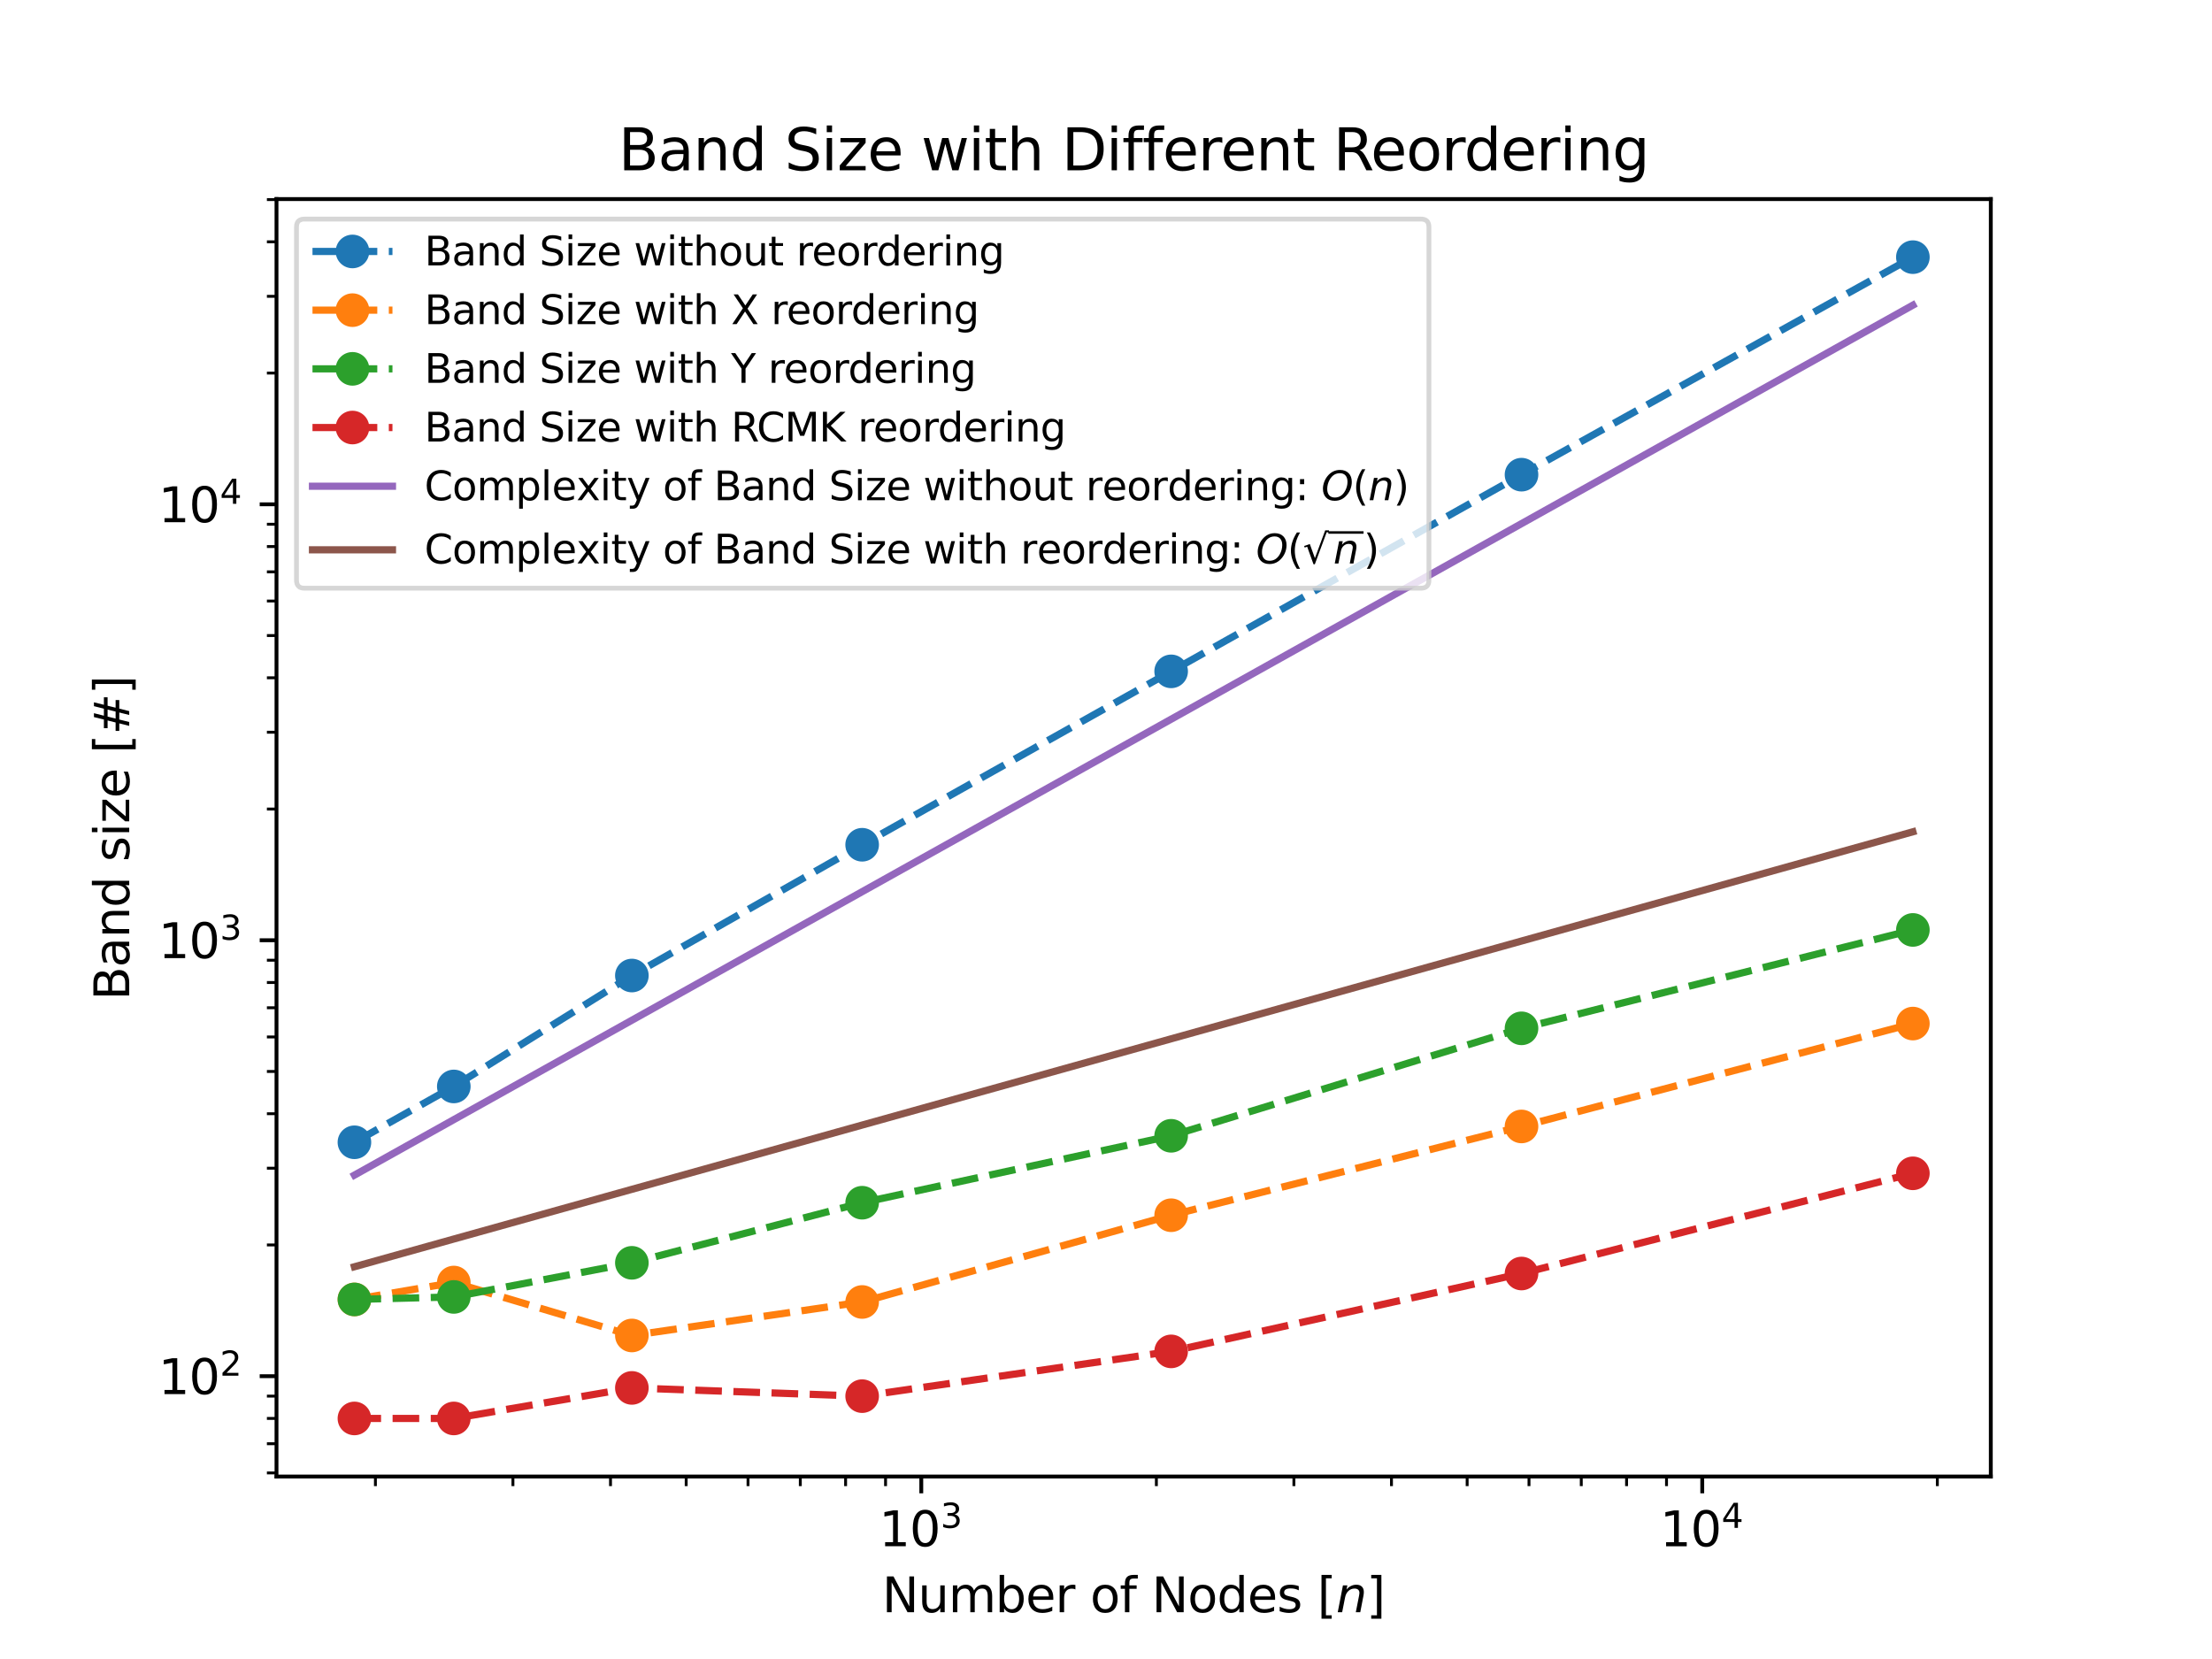 <?xml version="1.0" encoding="utf-8" standalone="no"?>
<!DOCTYPE svg PUBLIC "-//W3C//DTD SVG 1.1//EN"
  "http://www.w3.org/Graphics/SVG/1.1/DTD/svg11.dtd">
<svg xmlns:xlink="http://www.w3.org/1999/xlink" width="460.8pt" height="345.6pt" viewBox="0 0 460.8 345.6" xmlns="http://www.w3.org/2000/svg" version="1.1">
 <defs>
  <style type="text/css">*{stroke-linejoin: round; stroke-linecap: butt}</style>
 </defs>
 <g id="figure_1">
  <g id="patch_1">
   <path d="M 0 345.6 
L 460.8 345.6 
L 460.8 0 
L 0 0 
z
" style="fill: #ffffff"/>
  </g>
  <g id="axes_1">
   <g id="patch_2">
    <path d="M 57.6 307.584 
L 414.72 307.584 
L 414.72 41.472 
L 57.6 41.472 
z
" style="fill: #ffffff"/>
   </g>
   <g id="matplotlib.axis_1">
    <g id="xtick_1">
     <g id="line2d_1">
      <defs>
       <path id="mbd4f9c2a8c" d="M 0 0 
L 0 3.5 
" style="stroke: #000000; stroke-width: 0.8"/>
      </defs>
      <g>
       <use xlink:href="#mbd4f9c2a8c" x="191.92" y="307.584" style="stroke: #000000; stroke-width: 0.8"/>
      </g>
     </g>
     <g id="text_1">
      <!-- $\mathdefault{10^{3}}$ -->
      <g transform="translate(183.12 322.182) scale(0.1 -0.1)">
       <defs>
        <path id="DejaVuSans-31" d="M 794 531 
L 1825 531 
L 1825 4091 
L 703 3866 
L 703 4441 
L 1819 4666 
L 2450 4666 
L 2450 531 
L 3481 531 
L 3481 0 
L 794 0 
L 794 531 
z
" transform="scale(0.016)"/>
        <path id="DejaVuSans-30" d="M 2034 4250 
Q 1547 4250 1301 3770 
Q 1056 3291 1056 2328 
Q 1056 1369 1301 889 
Q 1547 409 2034 409 
Q 2525 409 2770 889 
Q 3016 1369 3016 2328 
Q 3016 3291 2770 3770 
Q 2525 4250 2034 4250 
z
M 2034 4750 
Q 2819 4750 3233 4129 
Q 3647 3509 3647 2328 
Q 3647 1150 3233 529 
Q 2819 -91 2034 -91 
Q 1250 -91 836 529 
Q 422 1150 422 2328 
Q 422 3509 836 4129 
Q 1250 4750 2034 4750 
z
" transform="scale(0.016)"/>
        <path id="DejaVuSans-33" d="M 2597 2516 
Q 3050 2419 3304 2112 
Q 3559 1806 3559 1356 
Q 3559 666 3084 287 
Q 2609 -91 1734 -91 
Q 1441 -91 1130 -33 
Q 819 25 488 141 
L 488 750 
Q 750 597 1062 519 
Q 1375 441 1716 441 
Q 2309 441 2620 675 
Q 2931 909 2931 1356 
Q 2931 1769 2642 2001 
Q 2353 2234 1838 2234 
L 1294 2234 
L 1294 2753 
L 1863 2753 
Q 2328 2753 2575 2939 
Q 2822 3125 2822 3475 
Q 2822 3834 2567 4026 
Q 2313 4219 1838 4219 
Q 1578 4219 1281 4162 
Q 984 4106 628 3988 
L 628 4550 
Q 988 4650 1302 4700 
Q 1616 4750 1894 4750 
Q 2613 4750 3031 4423 
Q 3450 4097 3450 3541 
Q 3450 3153 3228 2886 
Q 3006 2619 2597 2516 
z
" transform="scale(0.016)"/>
       </defs>
       <use xlink:href="#DejaVuSans-31" transform="translate(0 0.766)"/>
       <use xlink:href="#DejaVuSans-30" transform="translate(63.623 0.766)"/>
       <use xlink:href="#DejaVuSans-33" transform="translate(128.203 39.047) scale(0.7)"/>
      </g>
     </g>
    </g>
    <g id="xtick_2">
     <g id="line2d_2">
      <g>
       <use xlink:href="#mbd4f9c2a8c" x="354.61" y="307.584" style="stroke: #000000; stroke-width: 0.8"/>
      </g>
     </g>
     <g id="text_2">
      <!-- $\mathdefault{10^{4}}$ -->
      <g transform="translate(345.81 322.182) scale(0.1 -0.1)">
       <defs>
        <path id="DejaVuSans-34" d="M 2419 4116 
L 825 1625 
L 2419 1625 
L 2419 4116 
z
M 2253 4666 
L 3047 4666 
L 3047 1625 
L 3713 1625 
L 3713 1100 
L 3047 1100 
L 3047 0 
L 2419 0 
L 2419 1100 
L 313 1100 
L 313 1709 
L 2253 4666 
z
" transform="scale(0.016)"/>
       </defs>
       <use xlink:href="#DejaVuSans-31" transform="translate(0 0.684)"/>
       <use xlink:href="#DejaVuSans-30" transform="translate(63.623 0.684)"/>
       <use xlink:href="#DejaVuSans-34" transform="translate(128.203 38.966) scale(0.7)"/>
      </g>
     </g>
    </g>
    <g id="xtick_3">
     <g id="line2d_3">
      <defs>
       <path id="m79aabac33f" d="M 0 0 
L 0 2 
" style="stroke: #000000; stroke-width: 0.6"/>
      </defs>
      <g>
       <use xlink:href="#m79aabac33f" x="78.205" y="307.584" style="stroke: #000000; stroke-width: 0.6"/>
      </g>
     </g>
    </g>
    <g id="xtick_4">
     <g id="line2d_4">
      <g>
       <use xlink:href="#m79aabac33f" x="106.853" y="307.584" style="stroke: #000000; stroke-width: 0.6"/>
      </g>
     </g>
    </g>
    <g id="xtick_5">
     <g id="line2d_5">
      <g>
       <use xlink:href="#m79aabac33f" x="127.179" y="307.584" style="stroke: #000000; stroke-width: 0.6"/>
      </g>
     </g>
    </g>
    <g id="xtick_6">
     <g id="line2d_6">
      <g>
       <use xlink:href="#m79aabac33f" x="142.945" y="307.584" style="stroke: #000000; stroke-width: 0.6"/>
      </g>
     </g>
    </g>
    <g id="xtick_7">
     <g id="line2d_7">
      <g>
       <use xlink:href="#m79aabac33f" x="155.827" y="307.584" style="stroke: #000000; stroke-width: 0.6"/>
      </g>
     </g>
    </g>
    <g id="xtick_8">
     <g id="line2d_8">
      <g>
       <use xlink:href="#m79aabac33f" x="166.719" y="307.584" style="stroke: #000000; stroke-width: 0.6"/>
      </g>
     </g>
    </g>
    <g id="xtick_9">
     <g id="line2d_9">
      <g>
       <use xlink:href="#m79aabac33f" x="176.154" y="307.584" style="stroke: #000000; stroke-width: 0.6"/>
      </g>
     </g>
    </g>
    <g id="xtick_10">
     <g id="line2d_10">
      <g>
       <use xlink:href="#m79aabac33f" x="184.476" y="307.584" style="stroke: #000000; stroke-width: 0.6"/>
      </g>
     </g>
    </g>
    <g id="xtick_11">
     <g id="line2d_11">
      <g>
       <use xlink:href="#m79aabac33f" x="240.894" y="307.584" style="stroke: #000000; stroke-width: 0.6"/>
      </g>
     </g>
    </g>
    <g id="xtick_12">
     <g id="line2d_12">
      <g>
       <use xlink:href="#m79aabac33f" x="269.543" y="307.584" style="stroke: #000000; stroke-width: 0.6"/>
      </g>
     </g>
    </g>
    <g id="xtick_13">
     <g id="line2d_13">
      <g>
       <use xlink:href="#m79aabac33f" x="289.869" y="307.584" style="stroke: #000000; stroke-width: 0.6"/>
      </g>
     </g>
    </g>
    <g id="xtick_14">
     <g id="line2d_14">
      <g>
       <use xlink:href="#m79aabac33f" x="305.635" y="307.584" style="stroke: #000000; stroke-width: 0.6"/>
      </g>
     </g>
    </g>
    <g id="xtick_15">
     <g id="line2d_15">
      <g>
       <use xlink:href="#m79aabac33f" x="318.517" y="307.584" style="stroke: #000000; stroke-width: 0.6"/>
      </g>
     </g>
    </g>
    <g id="xtick_16">
     <g id="line2d_16">
      <g>
       <use xlink:href="#m79aabac33f" x="329.409" y="307.584" style="stroke: #000000; stroke-width: 0.6"/>
      </g>
     </g>
    </g>
    <g id="xtick_17">
     <g id="line2d_17">
      <g>
       <use xlink:href="#m79aabac33f" x="338.844" y="307.584" style="stroke: #000000; stroke-width: 0.6"/>
      </g>
     </g>
    </g>
    <g id="xtick_18">
     <g id="line2d_18">
      <g>
       <use xlink:href="#m79aabac33f" x="347.166" y="307.584" style="stroke: #000000; stroke-width: 0.6"/>
      </g>
     </g>
    </g>
    <g id="xtick_19">
     <g id="line2d_19">
      <g>
       <use xlink:href="#m79aabac33f" x="403.584" y="307.584" style="stroke: #000000; stroke-width: 0.6"/>
      </g>
     </g>
    </g>
    <g id="text_3">
     <!-- Number of Nodes [$n$] -->
     <g transform="translate(183.76 335.861) scale(0.1 -0.1)">
      <defs>
       <path id="DejaVuSans-4e" d="M 628 4666 
L 1478 4666 
L 3547 763 
L 3547 4666 
L 4159 4666 
L 4159 0 
L 3309 0 
L 1241 3903 
L 1241 0 
L 628 0 
L 628 4666 
z
" transform="scale(0.016)"/>
       <path id="DejaVuSans-75" d="M 544 1381 
L 544 3500 
L 1119 3500 
L 1119 1403 
Q 1119 906 1312 657 
Q 1506 409 1894 409 
Q 2359 409 2629 706 
Q 2900 1003 2900 1516 
L 2900 3500 
L 3475 3500 
L 3475 0 
L 2900 0 
L 2900 538 
Q 2691 219 2414 64 
Q 2138 -91 1772 -91 
Q 1169 -91 856 284 
Q 544 659 544 1381 
z
M 1991 3584 
L 1991 3584 
z
" transform="scale(0.016)"/>
       <path id="DejaVuSans-6d" d="M 3328 2828 
Q 3544 3216 3844 3400 
Q 4144 3584 4550 3584 
Q 5097 3584 5394 3201 
Q 5691 2819 5691 2113 
L 5691 0 
L 5113 0 
L 5113 2094 
Q 5113 2597 4934 2840 
Q 4756 3084 4391 3084 
Q 3944 3084 3684 2787 
Q 3425 2491 3425 1978 
L 3425 0 
L 2847 0 
L 2847 2094 
Q 2847 2600 2669 2842 
Q 2491 3084 2119 3084 
Q 1678 3084 1418 2786 
Q 1159 2488 1159 1978 
L 1159 0 
L 581 0 
L 581 3500 
L 1159 3500 
L 1159 2956 
Q 1356 3278 1631 3431 
Q 1906 3584 2284 3584 
Q 2666 3584 2933 3390 
Q 3200 3197 3328 2828 
z
" transform="scale(0.016)"/>
       <path id="DejaVuSans-62" d="M 3116 1747 
Q 3116 2381 2855 2742 
Q 2594 3103 2138 3103 
Q 1681 3103 1420 2742 
Q 1159 2381 1159 1747 
Q 1159 1113 1420 752 
Q 1681 391 2138 391 
Q 2594 391 2855 752 
Q 3116 1113 3116 1747 
z
M 1159 2969 
Q 1341 3281 1617 3432 
Q 1894 3584 2278 3584 
Q 2916 3584 3314 3078 
Q 3713 2572 3713 1747 
Q 3713 922 3314 415 
Q 2916 -91 2278 -91 
Q 1894 -91 1617 61 
Q 1341 213 1159 525 
L 1159 0 
L 581 0 
L 581 4863 
L 1159 4863 
L 1159 2969 
z
" transform="scale(0.016)"/>
       <path id="DejaVuSans-65" d="M 3597 1894 
L 3597 1613 
L 953 1613 
Q 991 1019 1311 708 
Q 1631 397 2203 397 
Q 2534 397 2845 478 
Q 3156 559 3463 722 
L 3463 178 
Q 3153 47 2828 -22 
Q 2503 -91 2169 -91 
Q 1331 -91 842 396 
Q 353 884 353 1716 
Q 353 2575 817 3079 
Q 1281 3584 2069 3584 
Q 2775 3584 3186 3129 
Q 3597 2675 3597 1894 
z
M 3022 2063 
Q 3016 2534 2758 2815 
Q 2500 3097 2075 3097 
Q 1594 3097 1305 2825 
Q 1016 2553 972 2059 
L 3022 2063 
z
" transform="scale(0.016)"/>
       <path id="DejaVuSans-72" d="M 2631 2963 
Q 2534 3019 2420 3045 
Q 2306 3072 2169 3072 
Q 1681 3072 1420 2755 
Q 1159 2438 1159 1844 
L 1159 0 
L 581 0 
L 581 3500 
L 1159 3500 
L 1159 2956 
Q 1341 3275 1631 3429 
Q 1922 3584 2338 3584 
Q 2397 3584 2469 3576 
Q 2541 3569 2628 3553 
L 2631 2963 
z
" transform="scale(0.016)"/>
       <path id="DejaVuSans-20" transform="scale(0.016)"/>
       <path id="DejaVuSans-6f" d="M 1959 3097 
Q 1497 3097 1228 2736 
Q 959 2375 959 1747 
Q 959 1119 1226 758 
Q 1494 397 1959 397 
Q 2419 397 2687 759 
Q 2956 1122 2956 1747 
Q 2956 2369 2687 2733 
Q 2419 3097 1959 3097 
z
M 1959 3584 
Q 2709 3584 3137 3096 
Q 3566 2609 3566 1747 
Q 3566 888 3137 398 
Q 2709 -91 1959 -91 
Q 1206 -91 779 398 
Q 353 888 353 1747 
Q 353 2609 779 3096 
Q 1206 3584 1959 3584 
z
" transform="scale(0.016)"/>
       <path id="DejaVuSans-66" d="M 2375 4863 
L 2375 4384 
L 1825 4384 
Q 1516 4384 1395 4259 
Q 1275 4134 1275 3809 
L 1275 3500 
L 2222 3500 
L 2222 3053 
L 1275 3053 
L 1275 0 
L 697 0 
L 697 3053 
L 147 3053 
L 147 3500 
L 697 3500 
L 697 3744 
Q 697 4328 969 4595 
Q 1241 4863 1831 4863 
L 2375 4863 
z
" transform="scale(0.016)"/>
       <path id="DejaVuSans-64" d="M 2906 2969 
L 2906 4863 
L 3481 4863 
L 3481 0 
L 2906 0 
L 2906 525 
Q 2725 213 2448 61 
Q 2172 -91 1784 -91 
Q 1150 -91 751 415 
Q 353 922 353 1747 
Q 353 2572 751 3078 
Q 1150 3584 1784 3584 
Q 2172 3584 2448 3432 
Q 2725 3281 2906 2969 
z
M 947 1747 
Q 947 1113 1208 752 
Q 1469 391 1925 391 
Q 2381 391 2643 752 
Q 2906 1113 2906 1747 
Q 2906 2381 2643 2742 
Q 2381 3103 1925 3103 
Q 1469 3103 1208 2742 
Q 947 2381 947 1747 
z
" transform="scale(0.016)"/>
       <path id="DejaVuSans-73" d="M 2834 3397 
L 2834 2853 
Q 2591 2978 2328 3040 
Q 2066 3103 1784 3103 
Q 1356 3103 1142 2972 
Q 928 2841 928 2578 
Q 928 2378 1081 2264 
Q 1234 2150 1697 2047 
L 1894 2003 
Q 2506 1872 2764 1633 
Q 3022 1394 3022 966 
Q 3022 478 2636 193 
Q 2250 -91 1575 -91 
Q 1294 -91 989 -36 
Q 684 19 347 128 
L 347 722 
Q 666 556 975 473 
Q 1284 391 1588 391 
Q 1994 391 2212 530 
Q 2431 669 2431 922 
Q 2431 1156 2273 1281 
Q 2116 1406 1581 1522 
L 1381 1569 
Q 847 1681 609 1914 
Q 372 2147 372 2553 
Q 372 3047 722 3315 
Q 1072 3584 1716 3584 
Q 2034 3584 2315 3537 
Q 2597 3491 2834 3397 
z
" transform="scale(0.016)"/>
       <path id="DejaVuSans-5b" d="M 550 4863 
L 1875 4863 
L 1875 4416 
L 1125 4416 
L 1125 -397 
L 1875 -397 
L 1875 -844 
L 550 -844 
L 550 4863 
z
" transform="scale(0.016)"/>
       <path id="DejaVuSans-Oblique-6e" d="M 3566 2113 
L 3156 0 
L 2578 0 
L 2988 2091 
Q 3016 2238 3031 2350 
Q 3047 2463 3047 2528 
Q 3047 2791 2881 2937 
Q 2716 3084 2419 3084 
Q 1956 3084 1622 2776 
Q 1288 2469 1184 1941 
L 800 0 
L 225 0 
L 903 3500 
L 1478 3500 
L 1363 2950 
Q 1603 3253 1940 3418 
Q 2278 3584 2650 3584 
Q 3113 3584 3367 3334 
Q 3622 3084 3622 2631 
Q 3622 2519 3608 2391 
Q 3594 2263 3566 2113 
z
" transform="scale(0.016)"/>
       <path id="DejaVuSans-5d" d="M 1947 4863 
L 1947 -844 
L 622 -844 
L 622 -397 
L 1369 -397 
L 1369 4416 
L 622 4416 
L 622 4863 
L 1947 4863 
z
" transform="scale(0.016)"/>
      </defs>
      <use xlink:href="#DejaVuSans-4e" transform="translate(0 0.016)"/>
      <use xlink:href="#DejaVuSans-75" transform="translate(74.805 0.016)"/>
      <use xlink:href="#DejaVuSans-6d" transform="translate(138.184 0.016)"/>
      <use xlink:href="#DejaVuSans-62" transform="translate(235.596 0.016)"/>
      <use xlink:href="#DejaVuSans-65" transform="translate(299.072 0.016)"/>
      <use xlink:href="#DejaVuSans-72" transform="translate(360.596 0.016)"/>
      <use xlink:href="#DejaVuSans-20" transform="translate(401.709 0.016)"/>
      <use xlink:href="#DejaVuSans-6f" transform="translate(433.496 0.016)"/>
      <use xlink:href="#DejaVuSans-66" transform="translate(494.678 0.016)"/>
      <use xlink:href="#DejaVuSans-20" transform="translate(529.883 0.016)"/>
      <use xlink:href="#DejaVuSans-4e" transform="translate(561.67 0.016)"/>
      <use xlink:href="#DejaVuSans-6f" transform="translate(636.475 0.016)"/>
      <use xlink:href="#DejaVuSans-64" transform="translate(697.656 0.016)"/>
      <use xlink:href="#DejaVuSans-65" transform="translate(761.133 0.016)"/>
      <use xlink:href="#DejaVuSans-73" transform="translate(822.656 0.016)"/>
      <use xlink:href="#DejaVuSans-20" transform="translate(874.756 0.016)"/>
      <use xlink:href="#DejaVuSans-5b" transform="translate(906.543 0.016)"/>
      <use xlink:href="#DejaVuSans-Oblique-6e" transform="translate(945.557 0.016)"/>
      <use xlink:href="#DejaVuSans-5d" transform="translate(1008.936 0.016)"/>
     </g>
    </g>
   </g>
   <g id="matplotlib.axis_2">
    <g id="ytick_1">
     <g id="line2d_20">
      <defs>
       <path id="m1fd08c0093" d="M 0 0 
L -3.5 0 
" style="stroke: #000000; stroke-width: 0.8"/>
      </defs>
      <g>
       <use xlink:href="#m1fd08c0093" x="57.6" y="286.687" style="stroke: #000000; stroke-width: 0.8"/>
      </g>
     </g>
     <g id="text_4">
      <!-- $\mathdefault{10^{2}}$ -->
      <g transform="translate(33 290.486) scale(0.1 -0.1)">
       <defs>
        <path id="DejaVuSans-32" d="M 1228 531 
L 3431 531 
L 3431 0 
L 469 0 
L 469 531 
Q 828 903 1448 1529 
Q 2069 2156 2228 2338 
Q 2531 2678 2651 2914 
Q 2772 3150 2772 3378 
Q 2772 3750 2511 3984 
Q 2250 4219 1831 4219 
Q 1534 4219 1204 4116 
Q 875 4013 500 3803 
L 500 4441 
Q 881 4594 1212 4672 
Q 1544 4750 1819 4750 
Q 2544 4750 2975 4387 
Q 3406 4025 3406 3419 
Q 3406 3131 3298 2873 
Q 3191 2616 2906 2266 
Q 2828 2175 2409 1742 
Q 1991 1309 1228 531 
z
" transform="scale(0.016)"/>
       </defs>
       <use xlink:href="#DejaVuSans-31" transform="translate(0 0.766)"/>
       <use xlink:href="#DejaVuSans-30" transform="translate(63.623 0.766)"/>
       <use xlink:href="#DejaVuSans-32" transform="translate(128.203 39.047) scale(0.7)"/>
      </g>
     </g>
    </g>
    <g id="ytick_2">
     <g id="line2d_21">
      <g>
       <use xlink:href="#m1fd08c0093" x="57.6" y="195.871" style="stroke: #000000; stroke-width: 0.8"/>
      </g>
     </g>
     <g id="text_5">
      <!-- $\mathdefault{10^{3}}$ -->
      <g transform="translate(33 199.67) scale(0.1 -0.1)">
       <use xlink:href="#DejaVuSans-31" transform="translate(0 0.766)"/>
       <use xlink:href="#DejaVuSans-30" transform="translate(63.623 0.766)"/>
       <use xlink:href="#DejaVuSans-33" transform="translate(128.203 39.047) scale(0.7)"/>
      </g>
     </g>
    </g>
    <g id="ytick_3">
     <g id="line2d_22">
      <g>
       <use xlink:href="#m1fd08c0093" x="57.6" y="105.055" style="stroke: #000000; stroke-width: 0.8"/>
      </g>
     </g>
     <g id="text_6">
      <!-- $\mathdefault{10^{4}}$ -->
      <g transform="translate(33 108.854) scale(0.1 -0.1)">
       <use xlink:href="#DejaVuSans-31" transform="translate(0 0.684)"/>
       <use xlink:href="#DejaVuSans-30" transform="translate(63.623 0.684)"/>
       <use xlink:href="#DejaVuSans-34" transform="translate(128.203 38.966) scale(0.7)"/>
      </g>
     </g>
    </g>
    <g id="ytick_4">
     <g id="line2d_23">
      <defs>
       <path id="m7d22ecc370" d="M 0 0 
L -2 0 
" style="stroke: #000000; stroke-width: 0.6"/>
      </defs>
      <g>
       <use xlink:href="#m7d22ecc370" x="57.6" y="306.834" style="stroke: #000000; stroke-width: 0.6"/>
      </g>
     </g>
    </g>
    <g id="ytick_5">
     <g id="line2d_24">
      <g>
       <use xlink:href="#m7d22ecc370" x="57.6" y="300.755" style="stroke: #000000; stroke-width: 0.6"/>
      </g>
     </g>
    </g>
    <g id="ytick_6">
     <g id="line2d_25">
      <g>
       <use xlink:href="#m7d22ecc370" x="57.6" y="295.488" style="stroke: #000000; stroke-width: 0.6"/>
      </g>
     </g>
    </g>
    <g id="ytick_7">
     <g id="line2d_26">
      <g>
       <use xlink:href="#m7d22ecc370" x="57.6" y="290.843" style="stroke: #000000; stroke-width: 0.6"/>
      </g>
     </g>
    </g>
    <g id="ytick_8">
     <g id="line2d_27">
      <g>
       <use xlink:href="#m7d22ecc370" x="57.6" y="259.349" style="stroke: #000000; stroke-width: 0.6"/>
      </g>
     </g>
    </g>
    <g id="ytick_9">
     <g id="line2d_28">
      <g>
       <use xlink:href="#m7d22ecc370" x="57.6" y="243.357" style="stroke: #000000; stroke-width: 0.6"/>
      </g>
     </g>
    </g>
    <g id="ytick_10">
     <g id="line2d_29">
      <g>
       <use xlink:href="#m7d22ecc370" x="57.6" y="232.01" style="stroke: #000000; stroke-width: 0.6"/>
      </g>
     </g>
    </g>
    <g id="ytick_11">
     <g id="line2d_30">
      <g>
       <use xlink:href="#m7d22ecc370" x="57.6" y="223.209" style="stroke: #000000; stroke-width: 0.6"/>
      </g>
     </g>
    </g>
    <g id="ytick_12">
     <g id="line2d_31">
      <g>
       <use xlink:href="#m7d22ecc370" x="57.6" y="216.019" style="stroke: #000000; stroke-width: 0.6"/>
      </g>
     </g>
    </g>
    <g id="ytick_13">
     <g id="line2d_32">
      <g>
       <use xlink:href="#m7d22ecc370" x="57.6" y="209.939" style="stroke: #000000; stroke-width: 0.6"/>
      </g>
     </g>
    </g>
    <g id="ytick_14">
     <g id="line2d_33">
      <g>
       <use xlink:href="#m7d22ecc370" x="57.6" y="204.672" style="stroke: #000000; stroke-width: 0.6"/>
      </g>
     </g>
    </g>
    <g id="ytick_15">
     <g id="line2d_34">
      <g>
       <use xlink:href="#m7d22ecc370" x="57.6" y="200.027" style="stroke: #000000; stroke-width: 0.6"/>
      </g>
     </g>
    </g>
    <g id="ytick_16">
     <g id="line2d_35">
      <g>
       <use xlink:href="#m7d22ecc370" x="57.6" y="168.533" style="stroke: #000000; stroke-width: 0.6"/>
      </g>
     </g>
    </g>
    <g id="ytick_17">
     <g id="line2d_36">
      <g>
       <use xlink:href="#m7d22ecc370" x="57.6" y="152.541" style="stroke: #000000; stroke-width: 0.6"/>
      </g>
     </g>
    </g>
    <g id="ytick_18">
     <g id="line2d_37">
      <g>
       <use xlink:href="#m7d22ecc370" x="57.6" y="141.195" style="stroke: #000000; stroke-width: 0.6"/>
      </g>
     </g>
    </g>
    <g id="ytick_19">
     <g id="line2d_38">
      <g>
       <use xlink:href="#m7d22ecc370" x="57.6" y="132.394" style="stroke: #000000; stroke-width: 0.6"/>
      </g>
     </g>
    </g>
    <g id="ytick_20">
     <g id="line2d_39">
      <g>
       <use xlink:href="#m7d22ecc370" x="57.6" y="125.203" style="stroke: #000000; stroke-width: 0.6"/>
      </g>
     </g>
    </g>
    <g id="ytick_21">
     <g id="line2d_40">
      <g>
       <use xlink:href="#m7d22ecc370" x="57.6" y="119.123" style="stroke: #000000; stroke-width: 0.6"/>
      </g>
     </g>
    </g>
    <g id="ytick_22">
     <g id="line2d_41">
      <g>
       <use xlink:href="#m7d22ecc370" x="57.6" y="113.856" style="stroke: #000000; stroke-width: 0.6"/>
      </g>
     </g>
    </g>
    <g id="ytick_23">
     <g id="line2d_42">
      <g>
       <use xlink:href="#m7d22ecc370" x="57.6" y="109.211" style="stroke: #000000; stroke-width: 0.6"/>
      </g>
     </g>
    </g>
    <g id="ytick_24">
     <g id="line2d_43">
      <g>
       <use xlink:href="#m7d22ecc370" x="57.6" y="77.717" style="stroke: #000000; stroke-width: 0.6"/>
      </g>
     </g>
    </g>
    <g id="ytick_25">
     <g id="line2d_44">
      <g>
       <use xlink:href="#m7d22ecc370" x="57.6" y="61.725" style="stroke: #000000; stroke-width: 0.6"/>
      </g>
     </g>
    </g>
    <g id="ytick_26">
     <g id="line2d_45">
      <g>
       <use xlink:href="#m7d22ecc370" x="57.6" y="50.379" style="stroke: #000000; stroke-width: 0.6"/>
      </g>
     </g>
    </g>
    <g id="ytick_27">
     <g id="line2d_46">
      <g>
       <use xlink:href="#m7d22ecc370" x="57.6" y="41.578" style="stroke: #000000; stroke-width: 0.6"/>
      </g>
     </g>
    </g>
    <g id="text_7">
     <!-- Band size [$\#$] -->
     <g transform="translate(26.92 208.378) rotate(-90) scale(0.1 -0.1)">
      <defs>
       <path id="DejaVuSans-42" d="M 1259 2228 
L 1259 519 
L 2272 519 
Q 2781 519 3026 730 
Q 3272 941 3272 1375 
Q 3272 1813 3026 2020 
Q 2781 2228 2272 2228 
L 1259 2228 
z
M 1259 4147 
L 1259 2741 
L 2194 2741 
Q 2656 2741 2882 2914 
Q 3109 3088 3109 3444 
Q 3109 3797 2882 3972 
Q 2656 4147 2194 4147 
L 1259 4147 
z
M 628 4666 
L 2241 4666 
Q 2963 4666 3353 4366 
Q 3744 4066 3744 3513 
Q 3744 3084 3544 2831 
Q 3344 2578 2956 2516 
Q 3422 2416 3680 2098 
Q 3938 1781 3938 1306 
Q 3938 681 3513 340 
Q 3088 0 2303 0 
L 628 0 
L 628 4666 
z
" transform="scale(0.016)"/>
       <path id="DejaVuSans-61" d="M 2194 1759 
Q 1497 1759 1228 1600 
Q 959 1441 959 1056 
Q 959 750 1161 570 
Q 1363 391 1709 391 
Q 2188 391 2477 730 
Q 2766 1069 2766 1631 
L 2766 1759 
L 2194 1759 
z
M 3341 1997 
L 3341 0 
L 2766 0 
L 2766 531 
Q 2569 213 2275 61 
Q 1981 -91 1556 -91 
Q 1019 -91 701 211 
Q 384 513 384 1019 
Q 384 1609 779 1909 
Q 1175 2209 1959 2209 
L 2766 2209 
L 2766 2266 
Q 2766 2663 2505 2880 
Q 2244 3097 1772 3097 
Q 1472 3097 1187 3025 
Q 903 2953 641 2809 
L 641 3341 
Q 956 3463 1253 3523 
Q 1550 3584 1831 3584 
Q 2591 3584 2966 3190 
Q 3341 2797 3341 1997 
z
" transform="scale(0.016)"/>
       <path id="DejaVuSans-6e" d="M 3513 2113 
L 3513 0 
L 2938 0 
L 2938 2094 
Q 2938 2591 2744 2837 
Q 2550 3084 2163 3084 
Q 1697 3084 1428 2787 
Q 1159 2491 1159 1978 
L 1159 0 
L 581 0 
L 581 3500 
L 1159 3500 
L 1159 2956 
Q 1366 3272 1645 3428 
Q 1925 3584 2291 3584 
Q 2894 3584 3203 3211 
Q 3513 2838 3513 2113 
z
" transform="scale(0.016)"/>
       <path id="DejaVuSans-69" d="M 603 3500 
L 1178 3500 
L 1178 0 
L 603 0 
L 603 3500 
z
M 603 4863 
L 1178 4863 
L 1178 4134 
L 603 4134 
L 603 4863 
z
" transform="scale(0.016)"/>
       <path id="DejaVuSans-7a" d="M 353 3500 
L 3084 3500 
L 3084 2975 
L 922 459 
L 3084 459 
L 3084 0 
L 275 0 
L 275 525 
L 2438 3041 
L 353 3041 
L 353 3500 
z
" transform="scale(0.016)"/>
       <path id="DejaVuSans-23" d="M 3272 2816 
L 2363 2816 
L 2100 1772 
L 3016 1772 
L 3272 2816 
z
M 2803 4594 
L 2478 3297 
L 3391 3297 
L 3719 4594 
L 4219 4594 
L 3897 3297 
L 4872 3297 
L 4872 2816 
L 3775 2816 
L 3519 1772 
L 4513 1772 
L 4513 1294 
L 3397 1294 
L 3072 0 
L 2572 0 
L 2894 1294 
L 1978 1294 
L 1656 0 
L 1153 0 
L 1478 1294 
L 494 1294 
L 494 1772 
L 1594 1772 
L 1856 2816 
L 850 2816 
L 850 3297 
L 1978 3297 
L 2297 4594 
L 2803 4594 
z
" transform="scale(0.016)"/>
      </defs>
      <use xlink:href="#DejaVuSans-42" transform="translate(0 0.016)"/>
      <use xlink:href="#DejaVuSans-61" transform="translate(68.604 0.016)"/>
      <use xlink:href="#DejaVuSans-6e" transform="translate(129.883 0.016)"/>
      <use xlink:href="#DejaVuSans-64" transform="translate(193.262 0.016)"/>
      <use xlink:href="#DejaVuSans-20" transform="translate(256.738 0.016)"/>
      <use xlink:href="#DejaVuSans-73" transform="translate(288.525 0.016)"/>
      <use xlink:href="#DejaVuSans-69" transform="translate(340.625 0.016)"/>
      <use xlink:href="#DejaVuSans-7a" transform="translate(368.408 0.016)"/>
      <use xlink:href="#DejaVuSans-65" transform="translate(420.898 0.016)"/>
      <use xlink:href="#DejaVuSans-20" transform="translate(482.422 0.016)"/>
      <use xlink:href="#DejaVuSans-5b" transform="translate(514.209 0.016)"/>
      <use xlink:href="#DejaVuSans-23" transform="translate(553.223 0.016)"/>
      <use xlink:href="#DejaVuSans-5d" transform="translate(637.012 0.016)"/>
     </g>
    </g>
   </g>
   <g id="line2d_47">
    <path d="M 73.833 237.959 
L 94.534 226.327 
L 131.629 203.22 
L 179.601 175.977 
L 243.971 139.857 
L 316.958 98.883 
L 398.487 53.568 
" clip-path="url(#p4c9ecfb891)" style="fill: none; stroke-dasharray: 5.55,2.4; stroke-dashoffset: 0; stroke: #1f77b4; stroke-width: 1.5"/>
    <defs>
     <path id="m0b71ec51c3" d="M 0 3 
C 0.796 3 1.559 2.684 2.121 2.121 
C 2.684 1.559 3 0.796 3 0 
C 3 -0.796 2.684 -1.559 2.121 -2.121 
C 1.559 -2.684 0.796 -3 0 -3 
C -0.796 -3 -1.559 -2.684 -2.121 -2.121 
C -2.684 -1.559 -3 -0.796 -3 0 
C -3 0.796 -2.684 1.559 -2.121 2.121 
C -1.559 2.684 -0.796 3 0 3 
z
" style="stroke: #1f77b4"/>
    </defs>
    <g clip-path="url(#p4c9ecfb891)">
     <use xlink:href="#m0b71ec51c3" x="73.833" y="237.959" style="fill: #1f77b4; stroke: #1f77b4"/>
     <use xlink:href="#m0b71ec51c3" x="94.534" y="226.327" style="fill: #1f77b4; stroke: #1f77b4"/>
     <use xlink:href="#m0b71ec51c3" x="131.629" y="203.22" style="fill: #1f77b4; stroke: #1f77b4"/>
     <use xlink:href="#m0b71ec51c3" x="179.601" y="175.977" style="fill: #1f77b4; stroke: #1f77b4"/>
     <use xlink:href="#m0b71ec51c3" x="243.971" y="139.857" style="fill: #1f77b4; stroke: #1f77b4"/>
     <use xlink:href="#m0b71ec51c3" x="316.958" y="98.883" style="fill: #1f77b4; stroke: #1f77b4"/>
     <use xlink:href="#m0b71ec51c3" x="398.487" y="53.568" style="fill: #1f77b4; stroke: #1f77b4"/>
    </g>
   </g>
   <g id="line2d_48">
    <path d="M 73.833 270.695 
L 94.534 267.176 
L 131.629 278.203 
L 179.601 271.225 
L 243.971 253.156 
L 316.958 234.661 
L 398.487 213.227 
" clip-path="url(#p4c9ecfb891)" style="fill: none; stroke-dasharray: 5.55,2.4; stroke-dashoffset: 0; stroke: #ff7f0e; stroke-width: 1.5"/>
    <defs>
     <path id="m6f4965227d" d="M 0 3 
C 0.796 3 1.559 2.684 2.121 2.121 
C 2.684 1.559 3 0.796 3 0 
C 3 -0.796 2.684 -1.559 2.121 -2.121 
C 1.559 -2.684 0.796 -3 0 -3 
C -0.796 -3 -1.559 -2.684 -2.121 -2.121 
C -2.684 -1.559 -3 -0.796 -3 0 
C -3 0.796 -2.684 1.559 -2.121 2.121 
C -1.559 2.684 -0.796 3 0 3 
z
" style="stroke: #ff7f0e"/>
    </defs>
    <g clip-path="url(#p4c9ecfb891)">
     <use xlink:href="#m6f4965227d" x="73.833" y="270.695" style="fill: #ff7f0e; stroke: #ff7f0e"/>
     <use xlink:href="#m6f4965227d" x="94.534" y="267.176" style="fill: #ff7f0e; stroke: #ff7f0e"/>
     <use xlink:href="#m6f4965227d" x="131.629" y="278.203" style="fill: #ff7f0e; stroke: #ff7f0e"/>
     <use xlink:href="#m6f4965227d" x="179.601" y="271.225" style="fill: #ff7f0e; stroke: #ff7f0e"/>
     <use xlink:href="#m6f4965227d" x="243.971" y="253.156" style="fill: #ff7f0e; stroke: #ff7f0e"/>
     <use xlink:href="#m6f4965227d" x="316.958" y="234.661" style="fill: #ff7f0e; stroke: #ff7f0e"/>
     <use xlink:href="#m6f4965227d" x="398.487" y="213.227" style="fill: #ff7f0e; stroke: #ff7f0e"/>
    </g>
   </g>
   <g id="line2d_49">
    <path d="M 73.833 270.695 
L 94.534 270.173 
L 131.629 263.068 
L 179.601 250.548 
L 243.971 236.607 
L 316.958 214.22 
L 398.487 193.722 
" clip-path="url(#p4c9ecfb891)" style="fill: none; stroke-dasharray: 5.55,2.4; stroke-dashoffset: 0; stroke: #2ca02c; stroke-width: 1.5"/>
    <defs>
     <path id="md4b3510c2f" d="M 0 3 
C 0.796 3 1.559 2.684 2.121 2.121 
C 2.684 1.559 3 0.796 3 0 
C 3 -0.796 2.684 -1.559 2.121 -2.121 
C 1.559 -2.684 0.796 -3 0 -3 
C -0.796 -3 -1.559 -2.684 -2.121 -2.121 
C -2.684 -1.559 -3 -0.796 -3 0 
C -3 0.796 -2.684 1.559 -2.121 2.121 
C -1.559 2.684 -0.796 3 0 3 
z
" style="stroke: #2ca02c"/>
    </defs>
    <g clip-path="url(#p4c9ecfb891)">
     <use xlink:href="#md4b3510c2f" x="73.833" y="270.695" style="fill: #2ca02c; stroke: #2ca02c"/>
     <use xlink:href="#md4b3510c2f" x="94.534" y="270.173" style="fill: #2ca02c; stroke: #2ca02c"/>
     <use xlink:href="#md4b3510c2f" x="131.629" y="263.068" style="fill: #2ca02c; stroke: #2ca02c"/>
     <use xlink:href="#md4b3510c2f" x="179.601" y="250.548" style="fill: #2ca02c; stroke: #2ca02c"/>
     <use xlink:href="#md4b3510c2f" x="243.971" y="236.607" style="fill: #2ca02c; stroke: #2ca02c"/>
     <use xlink:href="#md4b3510c2f" x="316.958" y="214.22" style="fill: #2ca02c; stroke: #2ca02c"/>
     <use xlink:href="#md4b3510c2f" x="398.487" y="193.722" style="fill: #2ca02c; stroke: #2ca02c"/>
    </g>
   </g>
   <g id="line2d_50">
    <path d="M 73.833 295.488 
L 94.534 295.488 
L 131.629 289.127 
L 179.601 290.843 
L 243.971 281.519 
L 316.958 265.297 
L 398.487 244.423 
" clip-path="url(#p4c9ecfb891)" style="fill: none; stroke-dasharray: 5.55,2.4; stroke-dashoffset: 0; stroke: #d62728; stroke-width: 1.5"/>
    <defs>
     <path id="mace63bb3ce" d="M 0 3 
C 0.796 3 1.559 2.684 2.121 2.121 
C 2.684 1.559 3 0.796 3 0 
C 3 -0.796 2.684 -1.559 2.121 -2.121 
C 1.559 -2.684 0.796 -3 0 -3 
C -0.796 -3 -1.559 -2.684 -2.121 -2.121 
C -2.684 -1.559 -3 -0.796 -3 0 
C -3 0.796 -2.684 1.559 -2.121 2.121 
C -1.559 2.684 -0.796 3 0 3 
z
" style="stroke: #d62728"/>
    </defs>
    <g clip-path="url(#p4c9ecfb891)">
     <use xlink:href="#mace63bb3ce" x="73.833" y="295.488" style="fill: #d62728; stroke: #d62728"/>
     <use xlink:href="#mace63bb3ce" x="94.534" y="295.488" style="fill: #d62728; stroke: #d62728"/>
     <use xlink:href="#mace63bb3ce" x="131.629" y="289.127" style="fill: #d62728; stroke: #d62728"/>
     <use xlink:href="#mace63bb3ce" x="179.601" y="290.843" style="fill: #d62728; stroke: #d62728"/>
     <use xlink:href="#mace63bb3ce" x="243.971" y="281.519" style="fill: #d62728; stroke: #d62728"/>
     <use xlink:href="#mace63bb3ce" x="316.958" y="265.297" style="fill: #d62728; stroke: #d62728"/>
     <use xlink:href="#mace63bb3ce" x="398.487" y="244.423" style="fill: #d62728; stroke: #d62728"/>
    </g>
   </g>
   <g id="line2d_51">
    <path d="M 73.833 244.799 
L 94.534 233.243 
L 131.629 212.536 
L 179.601 185.757 
L 243.971 149.825 
L 316.958 109.083 
L 398.487 63.572 
" clip-path="url(#p4c9ecfb891)" style="fill: none; stroke: #9467bd; stroke-width: 1.5; stroke-linecap: square"/>
   </g>
   <g id="line2d_52">
    <path d="M 73.833 263.89 
L 94.534 258.112 
L 131.629 247.759 
L 179.601 234.37 
L 243.971 216.403 
L 316.958 196.032 
L 398.487 173.277 
" clip-path="url(#p4c9ecfb891)" style="fill: none; stroke: #8c564b; stroke-width: 1.5; stroke-linecap: square"/>
   </g>
   <g id="patch_3">
    <path d="M 57.6 307.584 
L 57.6 41.472 
" style="fill: none; stroke: #000000; stroke-width: 0.8; stroke-linejoin: miter; stroke-linecap: square"/>
   </g>
   <g id="patch_4">
    <path d="M 414.72 307.584 
L 414.72 41.472 
" style="fill: none; stroke: #000000; stroke-width: 0.8; stroke-linejoin: miter; stroke-linecap: square"/>
   </g>
   <g id="patch_5">
    <path d="M 57.6 307.584 
L 414.72 307.584 
" style="fill: none; stroke: #000000; stroke-width: 0.8; stroke-linejoin: miter; stroke-linecap: square"/>
   </g>
   <g id="patch_6">
    <path d="M 57.6 41.472 
L 414.72 41.472 
" style="fill: none; stroke: #000000; stroke-width: 0.8; stroke-linejoin: miter; stroke-linecap: square"/>
   </g>
   <g id="text_8">
    <!-- Band Size with Different Reordering -->
    <g transform="translate(128.831 35.472) scale(0.12 -0.12)">
     <defs>
      <path id="DejaVuSans-53" d="M 3425 4513 
L 3425 3897 
Q 3066 4069 2747 4153 
Q 2428 4238 2131 4238 
Q 1616 4238 1336 4038 
Q 1056 3838 1056 3469 
Q 1056 3159 1242 3001 
Q 1428 2844 1947 2747 
L 2328 2669 
Q 3034 2534 3370 2195 
Q 3706 1856 3706 1288 
Q 3706 609 3251 259 
Q 2797 -91 1919 -91 
Q 1588 -91 1214 -16 
Q 841 59 441 206 
L 441 856 
Q 825 641 1194 531 
Q 1563 422 1919 422 
Q 2459 422 2753 634 
Q 3047 847 3047 1241 
Q 3047 1584 2836 1778 
Q 2625 1972 2144 2069 
L 1759 2144 
Q 1053 2284 737 2584 
Q 422 2884 422 3419 
Q 422 4038 858 4394 
Q 1294 4750 2059 4750 
Q 2388 4750 2728 4690 
Q 3069 4631 3425 4513 
z
" transform="scale(0.016)"/>
      <path id="DejaVuSans-77" d="M 269 3500 
L 844 3500 
L 1563 769 
L 2278 3500 
L 2956 3500 
L 3675 769 
L 4391 3500 
L 4966 3500 
L 4050 0 
L 3372 0 
L 2619 2869 
L 1863 0 
L 1184 0 
L 269 3500 
z
" transform="scale(0.016)"/>
      <path id="DejaVuSans-74" d="M 1172 4494 
L 1172 3500 
L 2356 3500 
L 2356 3053 
L 1172 3053 
L 1172 1153 
Q 1172 725 1289 603 
Q 1406 481 1766 481 
L 2356 481 
L 2356 0 
L 1766 0 
Q 1100 0 847 248 
Q 594 497 594 1153 
L 594 3053 
L 172 3053 
L 172 3500 
L 594 3500 
L 594 4494 
L 1172 4494 
z
" transform="scale(0.016)"/>
      <path id="DejaVuSans-68" d="M 3513 2113 
L 3513 0 
L 2938 0 
L 2938 2094 
Q 2938 2591 2744 2837 
Q 2550 3084 2163 3084 
Q 1697 3084 1428 2787 
Q 1159 2491 1159 1978 
L 1159 0 
L 581 0 
L 581 4863 
L 1159 4863 
L 1159 2956 
Q 1366 3272 1645 3428 
Q 1925 3584 2291 3584 
Q 2894 3584 3203 3211 
Q 3513 2838 3513 2113 
z
" transform="scale(0.016)"/>
      <path id="DejaVuSans-44" d="M 1259 4147 
L 1259 519 
L 2022 519 
Q 2988 519 3436 956 
Q 3884 1394 3884 2338 
Q 3884 3275 3436 3711 
Q 2988 4147 2022 4147 
L 1259 4147 
z
M 628 4666 
L 1925 4666 
Q 3281 4666 3915 4102 
Q 4550 3538 4550 2338 
Q 4550 1131 3912 565 
Q 3275 0 1925 0 
L 628 0 
L 628 4666 
z
" transform="scale(0.016)"/>
      <path id="DejaVuSans-52" d="M 2841 2188 
Q 3044 2119 3236 1894 
Q 3428 1669 3622 1275 
L 4263 0 
L 3584 0 
L 2988 1197 
Q 2756 1666 2539 1819 
Q 2322 1972 1947 1972 
L 1259 1972 
L 1259 0 
L 628 0 
L 628 4666 
L 2053 4666 
Q 2853 4666 3247 4331 
Q 3641 3997 3641 3322 
Q 3641 2881 3436 2590 
Q 3231 2300 2841 2188 
z
M 1259 4147 
L 1259 2491 
L 2053 2491 
Q 2509 2491 2742 2702 
Q 2975 2913 2975 3322 
Q 2975 3731 2742 3939 
Q 2509 4147 2053 4147 
L 1259 4147 
z
" transform="scale(0.016)"/>
      <path id="DejaVuSans-67" d="M 2906 1791 
Q 2906 2416 2648 2759 
Q 2391 3103 1925 3103 
Q 1463 3103 1205 2759 
Q 947 2416 947 1791 
Q 947 1169 1205 825 
Q 1463 481 1925 481 
Q 2391 481 2648 825 
Q 2906 1169 2906 1791 
z
M 3481 434 
Q 3481 -459 3084 -895 
Q 2688 -1331 1869 -1331 
Q 1566 -1331 1297 -1286 
Q 1028 -1241 775 -1147 
L 775 -588 
Q 1028 -725 1275 -790 
Q 1522 -856 1778 -856 
Q 2344 -856 2625 -561 
Q 2906 -266 2906 331 
L 2906 616 
Q 2728 306 2450 153 
Q 2172 0 1784 0 
Q 1141 0 747 490 
Q 353 981 353 1791 
Q 353 2603 747 3093 
Q 1141 3584 1784 3584 
Q 2172 3584 2450 3431 
Q 2728 3278 2906 2969 
L 2906 3500 
L 3481 3500 
L 3481 434 
z
" transform="scale(0.016)"/>
     </defs>
     <use xlink:href="#DejaVuSans-42"/>
     <use xlink:href="#DejaVuSans-61" x="68.604"/>
     <use xlink:href="#DejaVuSans-6e" x="129.883"/>
     <use xlink:href="#DejaVuSans-64" x="193.262"/>
     <use xlink:href="#DejaVuSans-20" x="256.738"/>
     <use xlink:href="#DejaVuSans-53" x="288.525"/>
     <use xlink:href="#DejaVuSans-69" x="352.002"/>
     <use xlink:href="#DejaVuSans-7a" x="379.785"/>
     <use xlink:href="#DejaVuSans-65" x="432.275"/>
     <use xlink:href="#DejaVuSans-20" x="493.799"/>
     <use xlink:href="#DejaVuSans-77" x="525.586"/>
     <use xlink:href="#DejaVuSans-69" x="607.373"/>
     <use xlink:href="#DejaVuSans-74" x="635.156"/>
     <use xlink:href="#DejaVuSans-68" x="674.365"/>
     <use xlink:href="#DejaVuSans-20" x="737.744"/>
     <use xlink:href="#DejaVuSans-44" x="769.531"/>
     <use xlink:href="#DejaVuSans-69" x="846.533"/>
     <use xlink:href="#DejaVuSans-66" x="874.316"/>
     <use xlink:href="#DejaVuSans-66" x="909.521"/>
     <use xlink:href="#DejaVuSans-65" x="944.727"/>
     <use xlink:href="#DejaVuSans-72" x="1006.25"/>
     <use xlink:href="#DejaVuSans-65" x="1045.113"/>
     <use xlink:href="#DejaVuSans-6e" x="1106.637"/>
     <use xlink:href="#DejaVuSans-74" x="1170.016"/>
     <use xlink:href="#DejaVuSans-20" x="1209.225"/>
     <use xlink:href="#DejaVuSans-52" x="1241.012"/>
     <use xlink:href="#DejaVuSans-65" x="1305.994"/>
     <use xlink:href="#DejaVuSans-6f" x="1367.518"/>
     <use xlink:href="#DejaVuSans-72" x="1428.699"/>
     <use xlink:href="#DejaVuSans-64" x="1468.062"/>
     <use xlink:href="#DejaVuSans-65" x="1531.539"/>
     <use xlink:href="#DejaVuSans-72" x="1593.062"/>
     <use xlink:href="#DejaVuSans-69" x="1634.176"/>
     <use xlink:href="#DejaVuSans-6e" x="1661.959"/>
     <use xlink:href="#DejaVuSans-67" x="1725.338"/>
    </g>
   </g>
   <g id="legend_1">
    <g id="patch_7">
     <path d="M 63.431 122.533 
L 296.005 122.533 
Q 297.671 122.533 297.671 120.867 
L 297.671 47.303 
Q 297.671 45.637 296.005 45.637 
L 63.431 45.637 
Q 61.765 45.637 61.765 47.303 
L 61.765 120.867 
Q 61.765 122.533 63.431 122.533 
z
" style="fill: #ffffff; opacity: 0.8; stroke: #cccccc; stroke-linejoin: miter"/>
    </g>
    <g id="line2d_53">
     <path d="M 65.097 52.383 
L 73.427 52.383 
L 81.757 52.383 
" style="fill: none; stroke-dasharray: 5.55,2.4; stroke-dashoffset: 0; stroke: #1f77b4; stroke-width: 1.5"/>
     <g>
      <use xlink:href="#m0b71ec51c3" x="73.427" y="52.383" style="fill: #1f77b4; stroke: #1f77b4"/>
     </g>
    </g>
    <g id="text_9">
     <!-- Band Size without reordering -->
     <g transform="translate(88.421 55.298) scale(0.083 -0.083)">
      <use xlink:href="#DejaVuSans-42"/>
      <use xlink:href="#DejaVuSans-61" x="68.604"/>
      <use xlink:href="#DejaVuSans-6e" x="129.883"/>
      <use xlink:href="#DejaVuSans-64" x="193.262"/>
      <use xlink:href="#DejaVuSans-20" x="256.738"/>
      <use xlink:href="#DejaVuSans-53" x="288.525"/>
      <use xlink:href="#DejaVuSans-69" x="352.002"/>
      <use xlink:href="#DejaVuSans-7a" x="379.785"/>
      <use xlink:href="#DejaVuSans-65" x="432.275"/>
      <use xlink:href="#DejaVuSans-20" x="493.799"/>
      <use xlink:href="#DejaVuSans-77" x="525.586"/>
      <use xlink:href="#DejaVuSans-69" x="607.373"/>
      <use xlink:href="#DejaVuSans-74" x="635.156"/>
      <use xlink:href="#DejaVuSans-68" x="674.365"/>
      <use xlink:href="#DejaVuSans-6f" x="737.744"/>
      <use xlink:href="#DejaVuSans-75" x="798.926"/>
      <use xlink:href="#DejaVuSans-74" x="862.305"/>
      <use xlink:href="#DejaVuSans-20" x="901.514"/>
      <use xlink:href="#DejaVuSans-72" x="933.301"/>
      <use xlink:href="#DejaVuSans-65" x="972.164"/>
      <use xlink:href="#DejaVuSans-6f" x="1033.688"/>
      <use xlink:href="#DejaVuSans-72" x="1094.869"/>
      <use xlink:href="#DejaVuSans-64" x="1134.232"/>
      <use xlink:href="#DejaVuSans-65" x="1197.709"/>
      <use xlink:href="#DejaVuSans-72" x="1259.232"/>
      <use xlink:href="#DejaVuSans-69" x="1300.346"/>
      <use xlink:href="#DejaVuSans-6e" x="1328.129"/>
      <use xlink:href="#DejaVuSans-67" x="1391.508"/>
     </g>
    </g>
    <g id="line2d_54">
     <path d="M 65.097 64.61 
L 73.427 64.61 
L 81.757 64.61 
" style="fill: none; stroke-dasharray: 5.55,2.4; stroke-dashoffset: 0; stroke: #ff7f0e; stroke-width: 1.5"/>
     <g>
      <use xlink:href="#m6f4965227d" x="73.427" y="64.61" style="fill: #ff7f0e; stroke: #ff7f0e"/>
     </g>
    </g>
    <g id="text_10">
     <!-- Band Size with X reordering -->
     <g transform="translate(88.421 67.525) scale(0.083 -0.083)">
      <defs>
       <path id="DejaVuSans-58" d="M 403 4666 
L 1081 4666 
L 2241 2931 
L 3406 4666 
L 4084 4666 
L 2584 2425 
L 4184 0 
L 3506 0 
L 2194 1984 
L 872 0 
L 191 0 
L 1856 2491 
L 403 4666 
z
" transform="scale(0.016)"/>
      </defs>
      <use xlink:href="#DejaVuSans-42"/>
      <use xlink:href="#DejaVuSans-61" x="68.604"/>
      <use xlink:href="#DejaVuSans-6e" x="129.883"/>
      <use xlink:href="#DejaVuSans-64" x="193.262"/>
      <use xlink:href="#DejaVuSans-20" x="256.738"/>
      <use xlink:href="#DejaVuSans-53" x="288.525"/>
      <use xlink:href="#DejaVuSans-69" x="352.002"/>
      <use xlink:href="#DejaVuSans-7a" x="379.785"/>
      <use xlink:href="#DejaVuSans-65" x="432.275"/>
      <use xlink:href="#DejaVuSans-20" x="493.799"/>
      <use xlink:href="#DejaVuSans-77" x="525.586"/>
      <use xlink:href="#DejaVuSans-69" x="607.373"/>
      <use xlink:href="#DejaVuSans-74" x="635.156"/>
      <use xlink:href="#DejaVuSans-68" x="674.365"/>
      <use xlink:href="#DejaVuSans-20" x="737.744"/>
      <use xlink:href="#DejaVuSans-58" x="769.531"/>
      <use xlink:href="#DejaVuSans-20" x="838.037"/>
      <use xlink:href="#DejaVuSans-72" x="869.824"/>
      <use xlink:href="#DejaVuSans-65" x="908.688"/>
      <use xlink:href="#DejaVuSans-6f" x="970.211"/>
      <use xlink:href="#DejaVuSans-72" x="1031.393"/>
      <use xlink:href="#DejaVuSans-64" x="1070.756"/>
      <use xlink:href="#DejaVuSans-65" x="1134.232"/>
      <use xlink:href="#DejaVuSans-72" x="1195.756"/>
      <use xlink:href="#DejaVuSans-69" x="1236.869"/>
      <use xlink:href="#DejaVuSans-6e" x="1264.652"/>
      <use xlink:href="#DejaVuSans-67" x="1328.031"/>
     </g>
    </g>
    <g id="line2d_55">
     <path d="M 65.097 76.837 
L 73.427 76.837 
L 81.757 76.837 
" style="fill: none; stroke-dasharray: 5.55,2.4; stroke-dashoffset: 0; stroke: #2ca02c; stroke-width: 1.5"/>
     <g>
      <use xlink:href="#md4b3510c2f" x="73.427" y="76.837" style="fill: #2ca02c; stroke: #2ca02c"/>
     </g>
    </g>
    <g id="text_11">
     <!-- Band Size with Y reordering -->
     <g transform="translate(88.421 79.752) scale(0.083 -0.083)">
      <defs>
       <path id="DejaVuSans-59" d="M -13 4666 
L 666 4666 
L 1959 2747 
L 3244 4666 
L 3922 4666 
L 2272 2222 
L 2272 0 
L 1638 0 
L 1638 2222 
L -13 4666 
z
" transform="scale(0.016)"/>
      </defs>
      <use xlink:href="#DejaVuSans-42"/>
      <use xlink:href="#DejaVuSans-61" x="68.604"/>
      <use xlink:href="#DejaVuSans-6e" x="129.883"/>
      <use xlink:href="#DejaVuSans-64" x="193.262"/>
      <use xlink:href="#DejaVuSans-20" x="256.738"/>
      <use xlink:href="#DejaVuSans-53" x="288.525"/>
      <use xlink:href="#DejaVuSans-69" x="352.002"/>
      <use xlink:href="#DejaVuSans-7a" x="379.785"/>
      <use xlink:href="#DejaVuSans-65" x="432.275"/>
      <use xlink:href="#DejaVuSans-20" x="493.799"/>
      <use xlink:href="#DejaVuSans-77" x="525.586"/>
      <use xlink:href="#DejaVuSans-69" x="607.373"/>
      <use xlink:href="#DejaVuSans-74" x="635.156"/>
      <use xlink:href="#DejaVuSans-68" x="674.365"/>
      <use xlink:href="#DejaVuSans-20" x="737.744"/>
      <use xlink:href="#DejaVuSans-59" x="769.531"/>
      <use xlink:href="#DejaVuSans-20" x="830.615"/>
      <use xlink:href="#DejaVuSans-72" x="862.402"/>
      <use xlink:href="#DejaVuSans-65" x="901.266"/>
      <use xlink:href="#DejaVuSans-6f" x="962.789"/>
      <use xlink:href="#DejaVuSans-72" x="1023.971"/>
      <use xlink:href="#DejaVuSans-64" x="1063.334"/>
      <use xlink:href="#DejaVuSans-65" x="1126.811"/>
      <use xlink:href="#DejaVuSans-72" x="1188.334"/>
      <use xlink:href="#DejaVuSans-69" x="1229.447"/>
      <use xlink:href="#DejaVuSans-6e" x="1257.23"/>
      <use xlink:href="#DejaVuSans-67" x="1320.609"/>
     </g>
    </g>
    <g id="line2d_56">
     <path d="M 65.097 89.064 
L 73.427 89.064 
L 81.757 89.064 
" style="fill: none; stroke-dasharray: 5.55,2.4; stroke-dashoffset: 0; stroke: #d62728; stroke-width: 1.5"/>
     <g>
      <use xlink:href="#mace63bb3ce" x="73.427" y="89.064" style="fill: #d62728; stroke: #d62728"/>
     </g>
    </g>
    <g id="text_12">
     <!-- Band Size with RCMK reordering -->
     <g transform="translate(88.421 91.979) scale(0.083 -0.083)">
      <defs>
       <path id="DejaVuSans-43" d="M 4122 4306 
L 4122 3641 
Q 3803 3938 3442 4084 
Q 3081 4231 2675 4231 
Q 1875 4231 1450 3742 
Q 1025 3253 1025 2328 
Q 1025 1406 1450 917 
Q 1875 428 2675 428 
Q 3081 428 3442 575 
Q 3803 722 4122 1019 
L 4122 359 
Q 3791 134 3420 21 
Q 3050 -91 2638 -91 
Q 1578 -91 968 557 
Q 359 1206 359 2328 
Q 359 3453 968 4101 
Q 1578 4750 2638 4750 
Q 3056 4750 3426 4639 
Q 3797 4528 4122 4306 
z
" transform="scale(0.016)"/>
       <path id="DejaVuSans-4d" d="M 628 4666 
L 1569 4666 
L 2759 1491 
L 3956 4666 
L 4897 4666 
L 4897 0 
L 4281 0 
L 4281 4097 
L 3078 897 
L 2444 897 
L 1241 4097 
L 1241 0 
L 628 0 
L 628 4666 
z
" transform="scale(0.016)"/>
       <path id="DejaVuSans-4b" d="M 628 4666 
L 1259 4666 
L 1259 2694 
L 3353 4666 
L 4166 4666 
L 1850 2491 
L 4331 0 
L 3500 0 
L 1259 2247 
L 1259 0 
L 628 0 
L 628 4666 
z
" transform="scale(0.016)"/>
      </defs>
      <use xlink:href="#DejaVuSans-42"/>
      <use xlink:href="#DejaVuSans-61" x="68.604"/>
      <use xlink:href="#DejaVuSans-6e" x="129.883"/>
      <use xlink:href="#DejaVuSans-64" x="193.262"/>
      <use xlink:href="#DejaVuSans-20" x="256.738"/>
      <use xlink:href="#DejaVuSans-53" x="288.525"/>
      <use xlink:href="#DejaVuSans-69" x="352.002"/>
      <use xlink:href="#DejaVuSans-7a" x="379.785"/>
      <use xlink:href="#DejaVuSans-65" x="432.275"/>
      <use xlink:href="#DejaVuSans-20" x="493.799"/>
      <use xlink:href="#DejaVuSans-77" x="525.586"/>
      <use xlink:href="#DejaVuSans-69" x="607.373"/>
      <use xlink:href="#DejaVuSans-74" x="635.156"/>
      <use xlink:href="#DejaVuSans-68" x="674.365"/>
      <use xlink:href="#DejaVuSans-20" x="737.744"/>
      <use xlink:href="#DejaVuSans-52" x="769.531"/>
      <use xlink:href="#DejaVuSans-43" x="834.014"/>
      <use xlink:href="#DejaVuSans-4d" x="903.838"/>
      <use xlink:href="#DejaVuSans-4b" x="990.117"/>
      <use xlink:href="#DejaVuSans-20" x="1055.693"/>
      <use xlink:href="#DejaVuSans-72" x="1087.48"/>
      <use xlink:href="#DejaVuSans-65" x="1126.344"/>
      <use xlink:href="#DejaVuSans-6f" x="1187.867"/>
      <use xlink:href="#DejaVuSans-72" x="1249.049"/>
      <use xlink:href="#DejaVuSans-64" x="1288.412"/>
      <use xlink:href="#DejaVuSans-65" x="1351.889"/>
      <use xlink:href="#DejaVuSans-72" x="1413.412"/>
      <use xlink:href="#DejaVuSans-69" x="1454.525"/>
      <use xlink:href="#DejaVuSans-6e" x="1482.309"/>
      <use xlink:href="#DejaVuSans-67" x="1545.688"/>
     </g>
    </g>
    <g id="line2d_57">
     <path d="M 65.097 101.292 
L 73.427 101.292 
L 81.757 101.292 
" style="fill: none; stroke: #9467bd; stroke-width: 1.5; stroke-linecap: square"/>
    </g>
    <g id="text_13">
     <!-- Complexity of Band Size without reordering: $O(n)$ -->
     <g transform="translate(88.421 104.207) scale(0.083 -0.083)">
      <defs>
       <path id="DejaVuSans-70" d="M 1159 525 
L 1159 -1331 
L 581 -1331 
L 581 3500 
L 1159 3500 
L 1159 2969 
Q 1341 3281 1617 3432 
Q 1894 3584 2278 3584 
Q 2916 3584 3314 3078 
Q 3713 2572 3713 1747 
Q 3713 922 3314 415 
Q 2916 -91 2278 -91 
Q 1894 -91 1617 61 
Q 1341 213 1159 525 
z
M 3116 1747 
Q 3116 2381 2855 2742 
Q 2594 3103 2138 3103 
Q 1681 3103 1420 2742 
Q 1159 2381 1159 1747 
Q 1159 1113 1420 752 
Q 1681 391 2138 391 
Q 2594 391 2855 752 
Q 3116 1113 3116 1747 
z
" transform="scale(0.016)"/>
       <path id="DejaVuSans-6c" d="M 603 4863 
L 1178 4863 
L 1178 0 
L 603 0 
L 603 4863 
z
" transform="scale(0.016)"/>
       <path id="DejaVuSans-78" d="M 3513 3500 
L 2247 1797 
L 3578 0 
L 2900 0 
L 1881 1375 
L 863 0 
L 184 0 
L 1544 1831 
L 300 3500 
L 978 3500 
L 1906 2253 
L 2834 3500 
L 3513 3500 
z
" transform="scale(0.016)"/>
       <path id="DejaVuSans-79" d="M 2059 -325 
Q 1816 -950 1584 -1140 
Q 1353 -1331 966 -1331 
L 506 -1331 
L 506 -850 
L 844 -850 
Q 1081 -850 1212 -737 
Q 1344 -625 1503 -206 
L 1606 56 
L 191 3500 
L 800 3500 
L 1894 763 
L 2988 3500 
L 3597 3500 
L 2059 -325 
z
" transform="scale(0.016)"/>
       <path id="DejaVuSans-3a" d="M 750 794 
L 1409 794 
L 1409 0 
L 750 0 
L 750 794 
z
M 750 3309 
L 1409 3309 
L 1409 2516 
L 750 2516 
L 750 3309 
z
" transform="scale(0.016)"/>
       <path id="DejaVuSans-Oblique-4f" d="M 2919 4238 
Q 2400 4238 2003 3986 
Q 1606 3734 1313 3219 
Q 1125 2891 1026 2522 
Q 928 2153 928 1778 
Q 928 1128 1239 775 
Q 1550 422 2119 422 
Q 2631 422 3032 676 
Q 3434 931 3719 1434 
Q 3909 1772 4009 2142 
Q 4109 2513 4109 2881 
Q 4109 3528 3796 3883 
Q 3484 4238 2919 4238 
z
M 2100 -91 
Q 1241 -91 748 418 
Q 256 928 256 1813 
Q 256 2319 448 2847 
Q 641 3375 978 3788 
Q 1375 4272 1862 4511 
Q 2350 4750 2938 4750 
Q 3794 4750 4287 4245 
Q 4781 3741 4781 2869 
Q 4781 2331 4593 1812 
Q 4406 1294 4056 872 
Q 3656 384 3173 146 
Q 2691 -91 2100 -91 
z
" transform="scale(0.016)"/>
       <path id="DejaVuSans-28" d="M 1984 4856 
Q 1566 4138 1362 3434 
Q 1159 2731 1159 2009 
Q 1159 1288 1364 580 
Q 1569 -128 1984 -844 
L 1484 -844 
Q 1016 -109 783 600 
Q 550 1309 550 2009 
Q 550 2706 781 3412 
Q 1013 4119 1484 4856 
L 1984 4856 
z
" transform="scale(0.016)"/>
       <path id="DejaVuSans-29" d="M 513 4856 
L 1013 4856 
Q 1481 4119 1714 3412 
Q 1947 2706 1947 2009 
Q 1947 1309 1714 600 
Q 1481 -109 1013 -844 
L 513 -844 
Q 928 -128 1133 580 
Q 1338 1288 1338 2009 
Q 1338 2731 1133 3434 
Q 928 4138 513 4856 
z
" transform="scale(0.016)"/>
      </defs>
      <use xlink:href="#DejaVuSans-43" transform="translate(0 0.016)"/>
      <use xlink:href="#DejaVuSans-6f" transform="translate(69.824 0.016)"/>
      <use xlink:href="#DejaVuSans-6d" transform="translate(131.006 0.016)"/>
      <use xlink:href="#DejaVuSans-70" transform="translate(228.418 0.016)"/>
      <use xlink:href="#DejaVuSans-6c" transform="translate(291.895 0.016)"/>
      <use xlink:href="#DejaVuSans-65" transform="translate(319.678 0.016)"/>
      <use xlink:href="#DejaVuSans-78" transform="translate(381.201 0.016)"/>
      <use xlink:href="#DejaVuSans-69" transform="translate(440.381 0.016)"/>
      <use xlink:href="#DejaVuSans-74" transform="translate(468.164 0.016)"/>
      <use xlink:href="#DejaVuSans-79" transform="translate(507.373 0.016)"/>
      <use xlink:href="#DejaVuSans-20" transform="translate(566.553 0.016)"/>
      <use xlink:href="#DejaVuSans-6f" transform="translate(598.34 0.016)"/>
      <use xlink:href="#DejaVuSans-66" transform="translate(659.521 0.016)"/>
      <use xlink:href="#DejaVuSans-20" transform="translate(694.727 0.016)"/>
      <use xlink:href="#DejaVuSans-42" transform="translate(726.514 0.016)"/>
      <use xlink:href="#DejaVuSans-61" transform="translate(795.117 0.016)"/>
      <use xlink:href="#DejaVuSans-6e" transform="translate(856.396 0.016)"/>
      <use xlink:href="#DejaVuSans-64" transform="translate(919.775 0.016)"/>
      <use xlink:href="#DejaVuSans-20" transform="translate(983.252 0.016)"/>
      <use xlink:href="#DejaVuSans-53" transform="translate(1015.039 0.016)"/>
      <use xlink:href="#DejaVuSans-69" transform="translate(1078.516 0.016)"/>
      <use xlink:href="#DejaVuSans-7a" transform="translate(1106.299 0.016)"/>
      <use xlink:href="#DejaVuSans-65" transform="translate(1158.789 0.016)"/>
      <use xlink:href="#DejaVuSans-20" transform="translate(1220.312 0.016)"/>
      <use xlink:href="#DejaVuSans-77" transform="translate(1252.1 0.016)"/>
      <use xlink:href="#DejaVuSans-69" transform="translate(1333.887 0.016)"/>
      <use xlink:href="#DejaVuSans-74" transform="translate(1361.67 0.016)"/>
      <use xlink:href="#DejaVuSans-68" transform="translate(1400.879 0.016)"/>
      <use xlink:href="#DejaVuSans-6f" transform="translate(1464.258 0.016)"/>
      <use xlink:href="#DejaVuSans-75" transform="translate(1525.439 0.016)"/>
      <use xlink:href="#DejaVuSans-74" transform="translate(1588.818 0.016)"/>
      <use xlink:href="#DejaVuSans-20" transform="translate(1628.027 0.016)"/>
      <use xlink:href="#DejaVuSans-72" transform="translate(1659.814 0.016)"/>
      <use xlink:href="#DejaVuSans-65" transform="translate(1700.928 0.016)"/>
      <use xlink:href="#DejaVuSans-6f" transform="translate(1762.451 0.016)"/>
      <use xlink:href="#DejaVuSans-72" transform="translate(1823.633 0.016)"/>
      <use xlink:href="#DejaVuSans-64" transform="translate(1864.746 0.016)"/>
      <use xlink:href="#DejaVuSans-65" transform="translate(1928.223 0.016)"/>
      <use xlink:href="#DejaVuSans-72" transform="translate(1989.746 0.016)"/>
      <use xlink:href="#DejaVuSans-69" transform="translate(2030.859 0.016)"/>
      <use xlink:href="#DejaVuSans-6e" transform="translate(2058.643 0.016)"/>
      <use xlink:href="#DejaVuSans-67" transform="translate(2122.021 0.016)"/>
      <use xlink:href="#DejaVuSans-3a" transform="translate(2185.498 0.016)"/>
      <use xlink:href="#DejaVuSans-20" transform="translate(2219.189 0.016)"/>
      <use xlink:href="#DejaVuSans-Oblique-4f" transform="translate(2250.977 0.016)"/>
      <use xlink:href="#DejaVuSans-28" transform="translate(2329.688 0.016)"/>
      <use xlink:href="#DejaVuSans-Oblique-6e" transform="translate(2368.701 0.016)"/>
      <use xlink:href="#DejaVuSans-29" transform="translate(2432.08 0.016)"/>
     </g>
    </g>
    <g id="line2d_58">
     <path d="M 65.097 114.537 
L 73.427 114.537 
L 81.757 114.537 
" style="fill: none; stroke: #8c564b; stroke-width: 1.5; stroke-linecap: square"/>
    </g>
    <g id="text_14">
     <!-- Complexity of Band Size with reordering: $O(\sqrt{n})$ -->
     <g transform="translate(88.421 117.452) scale(0.083 -0.083)">
      <defs>
       <path id="DejaVuSans-221a" d="M 3488 5191 
L 4078 5191 
L 4078 4891 
L 3719 4891 
L 1863 -128 
L 1656 -128 
L 659 2631 
L 269 2491 
L 191 2741 
L 1075 3047 
L 1875 831 
L 3488 5191 
z
" transform="scale(0.016)"/>
      </defs>
      <use xlink:href="#DejaVuSans-43" transform="translate(0 0.891)"/>
      <use xlink:href="#DejaVuSans-6f" transform="translate(69.824 0.891)"/>
      <use xlink:href="#DejaVuSans-6d" transform="translate(131.006 0.891)"/>
      <use xlink:href="#DejaVuSans-70" transform="translate(228.418 0.891)"/>
      <use xlink:href="#DejaVuSans-6c" transform="translate(291.895 0.891)"/>
      <use xlink:href="#DejaVuSans-65" transform="translate(319.678 0.891)"/>
      <use xlink:href="#DejaVuSans-78" transform="translate(381.201 0.891)"/>
      <use xlink:href="#DejaVuSans-69" transform="translate(440.381 0.891)"/>
      <use xlink:href="#DejaVuSans-74" transform="translate(468.164 0.891)"/>
      <use xlink:href="#DejaVuSans-79" transform="translate(507.373 0.891)"/>
      <use xlink:href="#DejaVuSans-20" transform="translate(566.553 0.891)"/>
      <use xlink:href="#DejaVuSans-6f" transform="translate(598.34 0.891)"/>
      <use xlink:href="#DejaVuSans-66" transform="translate(659.521 0.891)"/>
      <use xlink:href="#DejaVuSans-20" transform="translate(694.727 0.891)"/>
      <use xlink:href="#DejaVuSans-42" transform="translate(726.514 0.891)"/>
      <use xlink:href="#DejaVuSans-61" transform="translate(795.117 0.891)"/>
      <use xlink:href="#DejaVuSans-6e" transform="translate(856.396 0.891)"/>
      <use xlink:href="#DejaVuSans-64" transform="translate(919.775 0.891)"/>
      <use xlink:href="#DejaVuSans-20" transform="translate(983.252 0.891)"/>
      <use xlink:href="#DejaVuSans-53" transform="translate(1015.039 0.891)"/>
      <use xlink:href="#DejaVuSans-69" transform="translate(1078.516 0.891)"/>
      <use xlink:href="#DejaVuSans-7a" transform="translate(1106.299 0.891)"/>
      <use xlink:href="#DejaVuSans-65" transform="translate(1158.789 0.891)"/>
      <use xlink:href="#DejaVuSans-20" transform="translate(1220.312 0.891)"/>
      <use xlink:href="#DejaVuSans-77" transform="translate(1252.1 0.891)"/>
      <use xlink:href="#DejaVuSans-69" transform="translate(1333.887 0.891)"/>
      <use xlink:href="#DejaVuSans-74" transform="translate(1361.67 0.891)"/>
      <use xlink:href="#DejaVuSans-68" transform="translate(1400.879 0.891)"/>
      <use xlink:href="#DejaVuSans-20" transform="translate(1464.258 0.891)"/>
      <use xlink:href="#DejaVuSans-72" transform="translate(1496.045 0.891)"/>
      <use xlink:href="#DejaVuSans-65" transform="translate(1537.158 0.891)"/>
      <use xlink:href="#DejaVuSans-6f" transform="translate(1598.682 0.891)"/>
      <use xlink:href="#DejaVuSans-72" transform="translate(1659.863 0.891)"/>
      <use xlink:href="#DejaVuSans-64" transform="translate(1700.977 0.891)"/>
      <use xlink:href="#DejaVuSans-65" transform="translate(1764.453 0.891)"/>
      <use xlink:href="#DejaVuSans-72" transform="translate(1825.977 0.891)"/>
      <use xlink:href="#DejaVuSans-69" transform="translate(1867.09 0.891)"/>
      <use xlink:href="#DejaVuSans-6e" transform="translate(1894.873 0.891)"/>
      <use xlink:href="#DejaVuSans-67" transform="translate(1958.252 0.891)"/>
      <use xlink:href="#DejaVuSans-3a" transform="translate(2021.729 0.891)"/>
      <use xlink:href="#DejaVuSans-20" transform="translate(2055.42 0.891)"/>
      <use xlink:href="#DejaVuSans-Oblique-4f" transform="translate(2087.207 0.891)"/>
      <use xlink:href="#DejaVuSans-28" transform="translate(2165.918 0.891)"/>
      <use xlink:href="#DejaVuSans-221a" transform="translate(2204.932 0.891)"/>
      <use xlink:href="#DejaVuSans-Oblique-6e" transform="translate(2281.152 0.75)"/>
      <use xlink:href="#DejaVuSans-29" transform="translate(2357.031 0.891)"/>
      <path d="M 2268.652 75.5 
L 2268.652 81.75 
L 2357.031 81.75 
L 2357.031 75.5 
L 2268.652 75.5 
z
"/>
     </g>
    </g>
   </g>
  </g>
 </g>
 <defs>
  <clipPath id="p4c9ecfb891">
   <rect x="57.6" y="41.472" width="357.12" height="266.112"/>
  </clipPath>
 </defs>
</svg>
